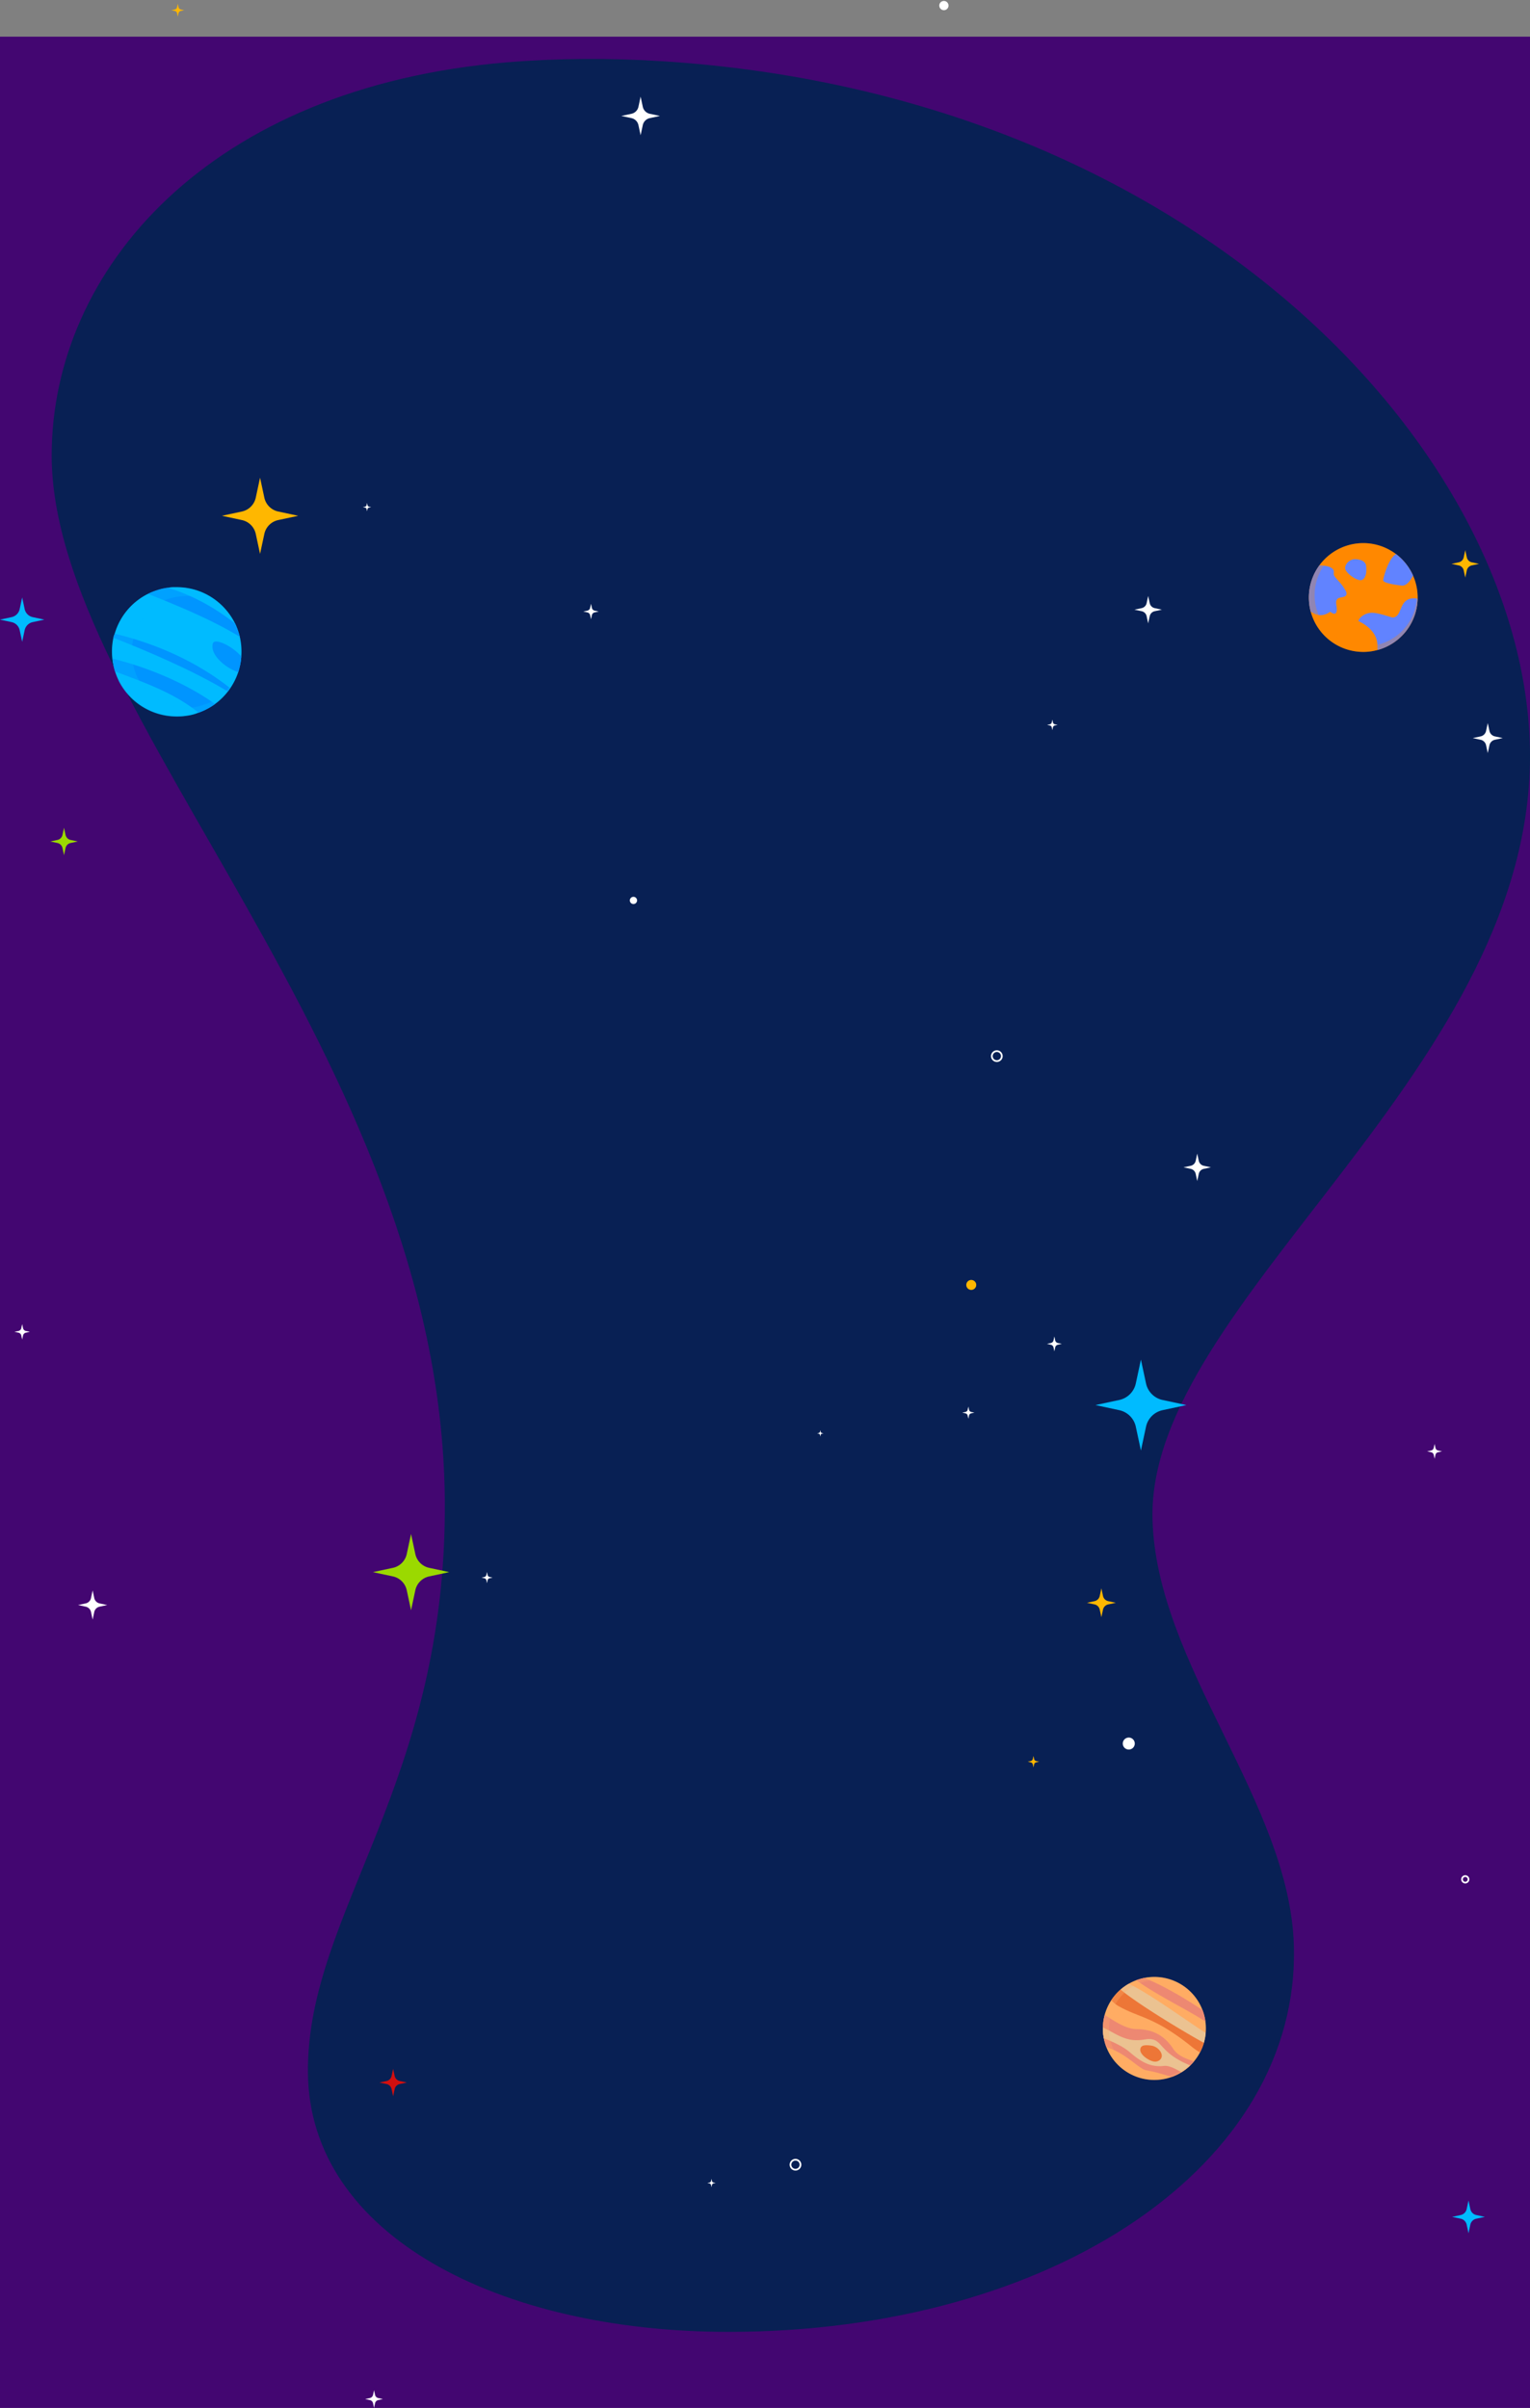<svg xmlns="http://www.w3.org/2000/svg" width="1920" height="3021.982" viewBox="0 0 1920 3021.982">
  <rect x="0" y="0" width="1920" height="3021.982" fill="#808080" stroke="none"/>
  <g id="Group_5148" data-name="Group 5148" transform="translate(0.5 -4693.037)">
    <g id="Group_5145" data-name="Group 5145">
      <path id="Path_12182" data-name="Path 12182" d="M0,0H2975.941V1920H0Z" transform="translate(1919.5 4739.077) rotate(90)" fill="#430671"/>
      <g id="Group_3341" data-name="Group 3341" transform="translate(2113.323 4415.413) rotate(90)">
        <path id="Path_12130" data-name="Path 12130" d="M981.34,1822.206c30.99,373.748,259.987,571.62,493.413,571.62,321.777,0,753.434-488,1309.513-493.339,358.366-3.441,518.517,173.027,719.428,171.787,205.794-1.27,326-241.736,326-527.625,0-408.495-210.283-717.891-485.359-709.635-179.786,5.4-351.713,172.47-534.133,177.374-275.449,7.4-567.664-488.413-976.421-473.378-373.58,13.742-812.289,430.022-853.849,1089.131C975.786,1693.868,976.11,1759.135,981.34,1822.206Z" transform="translate(-625.519 -344.853)" fill="#082054"/>
        <g id="Group_3340" data-name="Group 3340" transform="translate(277.624 227.997)">
          <path id="Path_12131" data-name="Path 12131" d="M4551.651,1250.708l3.77.808a3.415,3.415,0,0,1,2.624,2.624l.808,3.77.808-3.77a3.415,3.415,0,0,1,2.624-2.624l3.77-.808-3.77-.808a3.415,3.415,0,0,1-2.624-2.624l-.808-3.77-.808,3.77a3.415,3.415,0,0,1-2.624,2.624Z" transform="translate(-2347.894 -661.765)" fill="#ffb700"/>
          <path id="Path_12132" data-name="Path 12132" d="M3854.323,1536.261l2.1.449a1.9,1.9,0,0,1,1.459,1.459l.449,2.1.449-2.1a1.9,1.9,0,0,1,1.459-1.459l2.1-.449-2.1-.449a1.9,1.9,0,0,1-1.459-1.459l-.449-2.1-.449,2.1a1.9,1.9,0,0,1-1.459,1.459Z" transform="translate(-2059.465 -679.868)" fill="#fff"/>
          <path id="Path_12133" data-name="Path 12133" d="M5247.061,716.655l10.745,2.3a9.735,9.735,0,0,1,7.479,7.479l2.3,10.745,2.3-10.745a9.734,9.734,0,0,1,7.479-7.479l10.745-2.3-10.745-2.3a9.734,9.734,0,0,1-7.479-7.479l-2.3-10.745-2.3,10.745a9.735,9.735,0,0,1-7.479,7.479Z" transform="translate(-2485.37 -673.649)" fill="#0bf"/>
          <path id="Path_12134" data-name="Path 12134" d="M4156.051,1970.156l3.654.783a3.309,3.309,0,0,1,2.543,2.543l.783,3.654.783-3.654a3.31,3.31,0,0,1,2.543-2.543l3.654-.783-3.654-.783a3.311,3.311,0,0,1-2.543-2.543l-.783-3.654-.783,3.654a3.309,3.309,0,0,1-2.543,2.543Z" transform="translate(-2183.106 -695.436)" fill="#fff"/>
          <path id="Path_12135" data-name="Path 12135" d="M2321.164,1226.526l3.443.738a3.119,3.119,0,0,1,2.4,2.4l.738,3.443.738-3.443a3.12,3.12,0,0,1,2.4-2.4l3.443-.738-3.443-.738a3.119,3.119,0,0,1-2.4-2.4l-.738-3.443-.738,3.443a3.119,3.119,0,0,1-2.4,2.4Z" transform="translate(-1417.997 -661.294)" fill="#fff"/>
          <path id="Path_12136" data-name="Path 12136" d="M1950.971,733.841l9.011,1.931a8.164,8.164,0,0,1,6.272,6.272l1.93,9.011,1.931-9.011a8.164,8.164,0,0,1,6.272-6.272l9.011-1.931-9.011-1.931a8.163,8.163,0,0,1-6.272-6.272l-1.931-9.011-1.931,9.011a8.162,8.162,0,0,1-6.272,6.272Z" transform="translate(-1260.521 -686.771)" fill="#ffb700"/>
          <path id="Path_12137" data-name="Path 12137" d="M3798.932,1335.785l4,.858a3.627,3.627,0,0,1,2.787,2.787l.858,4,.858-4a3.628,3.628,0,0,1,2.787-2.787l4-.858-4-.858a3.628,3.628,0,0,1-2.787-2.787l-.858-4-.858,4a3.627,3.627,0,0,1-2.787,2.787Z" transform="translate(-2033.678 -665.141)" fill="#fff"/>
          <path id="Path_12138" data-name="Path 12138" d="M4175.45,1150.956l9.462,2.027a8.573,8.573,0,0,1,6.586,6.586l2.027,9.462,2.027-9.462a8.572,8.572,0,0,1,6.586-6.586l9.462-2.027-9.462-2.028a8.572,8.572,0,0,1-6.586-6.586l-2.027-9.462-2.028,9.462a8.571,8.571,0,0,1-6.585,6.586Z" transform="translate(-2182.01 -647.238)" fill="#ffb700"/>
          <path id="Path_12139" data-name="Path 12139" d="M2046.653,2508.744l14.561,3.12A13.192,13.192,0,0,1,2071.35,2522l3.12,14.562,3.12-14.562a13.193,13.193,0,0,1,10.136-10.135l14.561-3.12-14.561-3.12a13.192,13.192,0,0,1-10.136-10.136l-3.12-14.561-3.12,14.561a13.192,13.192,0,0,1-10.135,10.136Z" transform="translate(-1296.827 -650.734)" fill="#0bf"/>
          <path id="Path_12140" data-name="Path 12140" d="M3877.111,854.783l4.895,1.049a4.435,4.435,0,0,1,3.407,3.407l1.048,4.895,1.049-4.895a4.434,4.434,0,0,1,3.407-3.407l4.895-1.049-4.895-1.049a4.433,4.433,0,0,1-3.407-3.407l-1.049-4.895-1.048,4.895a4.434,4.434,0,0,1-3.407,3.407Z" transform="translate(-2064.998 -769.231)" fill="#fff"/>
          <path id="Path_12141" data-name="Path 12141" d="M4179.6,2279.929l9.575,2.051a8.676,8.676,0,0,1,6.666,6.665l2.051,9.575,2.052-9.575a8.675,8.675,0,0,1,6.665-6.665l9.575-2.051-9.575-2.052a8.675,8.675,0,0,1-6.665-6.665l-2.052-9.575-2.051,9.575a8.676,8.676,0,0,1-6.665,6.665Z" transform="translate(-2183.549 -510.348)" fill="#fff"/>
          <path id="Path_12142" data-name="Path 12142" d="M3646,1220.9l4.895,1.048a4.436,4.436,0,0,1,3.407,3.407l1.048,4.895,1.049-4.895a4.434,4.434,0,0,1,3.407-3.407l4.895-1.048-4.895-1.049a4.434,4.434,0,0,1-3.407-3.407l-1.049-4.895-1.048,4.895a4.435,4.435,0,0,1-3.407,3.407Z" transform="translate(-1968.742 -658.189)" fill="#fff"/>
          <path id="Path_12143" data-name="Path 12143" d="M784.817,2241.633l4.207.9a3.812,3.812,0,0,1,2.928,2.928l.9,4.207.9-4.207a3.812,3.812,0,0,1,2.928-2.928l4.207-.9-4.207-.9a3.812,3.812,0,0,1-2.928-2.928l-.9-4.207-.9,4.207a3.812,3.812,0,0,1-2.928,2.928Z" transform="translate(-780.052 -578.918)" fill="#ffb700"/>
          <path id="Path_12144" data-name="Path 12144" d="M2049.156,1091.3l9.011,1.93a8.164,8.164,0,0,1,6.272,6.272l1.931,9.011,1.93-9.011a8.164,8.164,0,0,1,6.272-6.272l9.011-1.93-9.011-1.931a8.164,8.164,0,0,1-6.272-6.272l-1.93-9.011-1.931,9.011a8.164,8.164,0,0,1-6.272,6.272Z" transform="translate(-1301.226 -646.316)" fill="#fff"/>
          <path id="Path_12145" data-name="Path 12145" d="M1108.729,1732.787l12.675,2.715a11.484,11.484,0,0,1,8.822,8.822l2.716,12.675,2.716-12.675a11.483,11.483,0,0,1,8.822-8.822l12.674-2.715-12.675-2.715a11.483,11.483,0,0,1-8.822-8.822l-2.716-12.675-2.716,12.675a11.483,11.483,0,0,1-8.822,8.822Z" transform="translate(-987.416 -650.868)" fill="#fff"/>
          <path id="Path_12146" data-name="Path 12146" d="M2546.091,2381.653l9.011,1.931a8.163,8.163,0,0,1,6.272,6.272l1.931,9.011,1.931-9.011a8.164,8.164,0,0,1,6.272-6.272l9.011-1.931-9.011-1.931a8.162,8.162,0,0,1-6.272-6.272l-1.931-9.011-1.931,9.011a8.162,8.162,0,0,1-6.272,6.272Z" transform="translate(-1507.242 -576.16)" fill="#9bd900"/>
          <path id="Path_12147" data-name="Path 12147" d="M3244.652,1027.907l9.011,1.93a8.164,8.164,0,0,1,6.272,6.272l1.93,9.011,1.931-9.011a8.164,8.164,0,0,1,6.272-6.272l9.011-1.93-9.011-1.931a8.164,8.164,0,0,1-6.272-6.272l-1.931-9.011-1.93,9.011a8.164,8.164,0,0,1-6.272,6.272Z" transform="translate(-1796.847 -644.493)" fill="#fff"/>
          <path id="Path_12148" data-name="Path 12148" d="M4930.438,2066.855l9.011,1.93a8.164,8.164,0,0,1,6.272,6.272l1.931,9.011,1.931-9.011a8.164,8.164,0,0,1,6.272-6.272l9.011-1.93-9.011-1.931a8.163,8.163,0,0,1-6.272-6.272l-1.931-9.011-1.931,9.011a8.164,8.164,0,0,1-6.272,6.272Z" transform="translate(-2334.047 -674.368)" fill="#d10f0f"/>
          <path id="Path_12149" data-name="Path 12149" d="M5171.518,1678l2.722.583a2.466,2.466,0,0,1,1.895,1.895l.583,2.722.583-2.722a2.465,2.465,0,0,1,1.895-1.895l2.722-.583-2.722-.583a2.464,2.464,0,0,1-1.895-1.894l-.583-2.722-.583,2.722a2.466,2.466,0,0,1-1.895,1.894Z" transform="translate(-2437.009 -685.038)" fill="#fff"/>
          <path id="Path_12150" data-name="Path 12150" d="M5908.663,2107.773l5.82,1.247a5.273,5.273,0,0,1,4.051,4.051l1.247,5.821,1.247-5.821a5.272,5.272,0,0,1,4.051-4.051l5.82-1.247-5.82-1.247a5.273,5.273,0,0,1-4.051-4.051l-1.247-5.82-1.247,5.82a5.274,5.274,0,0,1-4.051,4.051Z" transform="translate(-2908.919 -691.34)" fill="#fff"/>
          <path id="Path_12151" data-name="Path 12151" d="M2070.032,1827.385l5.079,1.088a4.6,4.6,0,0,1,3.535,3.535l1.088,5.079,1.088-5.079a4.6,4.6,0,0,1,3.535-3.535l5.079-1.088-5.079-1.088a4.6,4.6,0,0,1-3.535-3.535l-1.088-5.079-1.088,5.079a4.6,4.6,0,0,1-3.535,3.536Z" transform="translate(-1312.258 -683.215)" fill="#fff"/>
          <path id="Path_12152" data-name="Path 12152" d="M3619.035,2540.973l5.079,1.088a4.6,4.6,0,0,1,3.535,3.535l1.088,5.079,1.088-5.079a4.6,4.6,0,0,1,3.535-3.535l5.079-1.088-5.079-1.089a4.6,4.6,0,0,1-3.535-3.535l-1.088-5.079-1.088,5.079a4.6,4.6,0,0,1-3.535,3.535Z" transform="translate(-1957.269 -682.963)" fill="#fff"/>
          <path id="Path_12153" data-name="Path 12153" d="M2320.617,652.486l9.86,2.112a8.933,8.933,0,0,1,6.863,6.863l2.112,9.86,2.113-9.86a8.933,8.933,0,0,1,6.863-6.863l9.86-2.112-9.86-2.112a8.933,8.933,0,0,1-6.863-6.863l-2.113-9.86-2.112,9.86a8.933,8.933,0,0,1-6.863,6.863Z" transform="translate(-1413.148 -633.651)" fill="#fff"/>
          <path id="Path_12154" data-name="Path 12154" d="M1855.244,2132.754l2.722.583a2.466,2.466,0,0,1,1.894,1.894l.583,2.722.583-2.722a2.466,2.466,0,0,1,1.894-1.894l2.722-.583-2.722-.583a2.466,2.466,0,0,1-1.894-1.895l-.583-2.722-.583,2.722a2.466,2.466,0,0,1-1.894,1.895Z" transform="translate(-1223.994 -707.525)" fill="#fff"/>
          <g id="Group_3337" data-name="Group 3337" transform="translate(2709.42 880.236)">
            <path id="Path_12155" data-name="Path 12155" d="M5109.125,1570.878a7.334,7.334,0,1,1,7.334-7.334A7.342,7.342,0,0,1,5109.125,1570.878Zm0-12.509a5.175,5.175,0,1,0,5.175,5.175A5.181,5.181,0,0,0,5109.125,1558.369Z" transform="translate(-5101.791 -1556.21)" fill="#fff"/>
          </g>
          <g id="Group_3338" data-name="Group 3338" transform="translate(1318.115 627.56)">
            <path id="Path_12156" data-name="Path 12156" d="M3039.732,1306.053a7.334,7.334,0,1,1,7.334-7.334A7.342,7.342,0,0,1,3039.732,1306.053Zm0-12.509a5.175,5.175,0,1,0,5.175,5.175A5.181,5.181,0,0,0,3039.732,1293.544Z" transform="translate(-3032.398 -1291.385)" fill="#fff"/>
          </g>
          <circle id="Ellipse_1757" data-name="Ellipse 1757" cx="6.255" cy="6.255" r="6.255" transform="matrix(0.383, -0.924, 0.924, 0.383, 1604.426, 670.381)" fill="#ffb700"/>
          <circle id="Ellipse_1758" data-name="Ellipse 1758" cx="7.548" cy="7.548" r="7.548" transform="translate(2179.112 463.714) rotate(-13.282)" fill="#fff"/>
          <circle id="Ellipse_1759" data-name="Ellipse 1759" cx="5.811" cy="5.811" r="5.811" transform="translate(0 697.007) rotate(-13.283)" fill="#fff"/>
          <g id="Group_3339" data-name="Group 3339" transform="translate(2353.472 41.927)">
            <path id="Path_12157" data-name="Path 12157" d="M4817.021,760.46a5.142,5.142,0,1,1,5.143-5.142A5.148,5.148,0,0,1,4817.021,760.46Zm0-8.126a2.984,2.984,0,1,0,2.983,2.984A2.987,2.987,0,0,0,4817.021,752.334Z" transform="translate(-4811.879 -750.175)" fill="#fff"/>
          </g>
          <circle id="Ellipse_1760" data-name="Ellipse 1760" cx="4.548" cy="4.548" r="4.548" transform="matrix(0.973, -0.23, 0.23, 0.973, 1124.59, 1087.529)" fill="#fff"/>
        </g>
      </g>
      <g id="Group_5144" data-name="Group 5144">
        <path id="Path_12178" data-name="Path 12178" d="M1950.971,764.467l25.044,5.366a22.688,22.688,0,0,1,17.432,17.431l5.365,25.044,5.366-25.044a22.69,22.69,0,0,1,17.431-17.431l25.044-5.366-25.044-5.366a22.687,22.687,0,0,1-17.431-17.431l-5.366-25.043-5.366,25.043a22.685,22.685,0,0,1-17.431,17.431Z" transform="translate(-1672.971 4575.899)" fill="#ffb700"/>
        <path id="Path_12180" data-name="Path 12180" d="M2546.091,2412.279l25.044,5.366a22.686,22.686,0,0,1,17.431,17.431l5.366,25.044,5.366-25.044a22.688,22.688,0,0,1,17.431-17.431l25.044-5.366-25.044-5.366a22.687,22.687,0,0,1-17.431-17.431l-5.366-25.043-5.366,25.043a22.684,22.684,0,0,1-17.431,17.431Z" transform="translate(-2078.62 4253.807)" fill="#9bd900"/>
        <path id="Path_12181" data-name="Path 12181" d="M5247.061,753.175l29.863,6.4a27.053,27.053,0,0,1,20.785,20.786l6.4,29.862,6.4-29.862a27.053,27.053,0,0,1,20.785-20.786l29.863-6.4-29.863-6.4a27.053,27.053,0,0,1-20.785-20.785l-6.4-29.863-6.4,29.862a27.053,27.053,0,0,1-20.785,20.786Z" transform="translate(-3872.873 5703.257)" fill="#0bf"/>
      </g>
    </g>
    <g id="Group_5131" data-name="Group 5131" transform="translate(-2034.55 3614.573)">
      <path id="Path_12158" data-name="Path 12158" d="M2174.55,1896.462a84.6,84.6,0,0,0,3.915,24.709,81.2,81.2,0,0,0,77.4,56.406c9.6,0,18.824-1.139,27.381-4.832a74.84,74.84,0,0,0,20.646-10.878,81.062,81.062,0,0,0,16.078-15.589c1.059-1.342,2.056-2.7,3.029-4.114a80.619,80.619,0,0,0,13.875-39.9c.136-1.921.209-3.851.209-5.808a81.46,81.46,0,0,0-2.13-18.8,88.456,88.456,0,0,0-5.885-16.669c-.025-.049-.049-.11-.074-.16-13.542-27-40.985-45.429-73.056-45.429-3.718,0-7.4-.221-10.982.825-.172.049-.357.1-.529.16a83.4,83.4,0,0,0-24.512,7.436c-.062.025-.123.062-.185.086-.012,0-.025-.135-.037-.135a81.134,81.134,0,0,0-41.674,50.021c-.049.148-.086.308-.135.456-.111.246-.234.517-.369.8a9.709,9.709,0,0,0-1.182,3.9A82.081,82.081,0,0,0,2174.55,1896.462Z" fill="#0bf"/>
      <path id="Path_12159" data-name="Path 12159" d="M2175.986,2042.767a80.032,80.032,0,0,0,3.373,16.079c36.971,13.961,74.053,26.851,104.759,51.757a80.783,80.783,0,0,0,20.646-10.969C2262.154,2069.4,2210.594,2051,2175.986,2042.767Z" transform="translate(-0.869 -137.675)" fill="#0095ff"/>
      <path id="Path_12160" data-name="Path 12160" d="M2179.637,1968.543c36.688,14.33,98.762,40.209,143.416,67.368,1.059-1.342,2.056-2.72,3.029-4.136-41.871-33.241-93.013-55.98-144.98-68.39l-.148-.037c-.124.431-.246.862-.357,1.292C2180.24,1965.933,2179.92,1967.226,2179.637,1968.543Z" transform="translate(-3.08 -89.588)" fill="#0095ff"/>
      <path id="Path_12161" data-name="Path 12161" d="M2494.221,1994.9c0,12.41,17.8,27.282,32.318,31.776a80.605,80.605,0,0,0,3.89-19.735,68.252,68.252,0,0,0-19.243-14.8c-3.546-1.834-8.606-3.89-12.238-3.89C2494.725,1988.25,2494.221,1990.749,2494.221,1994.9Z" transform="translate(-193.552 -104.666)" fill="#0095ff"/>
      <path id="Path_12162" data-name="Path 12162" d="M2288.981,1824.788c31.234,12.484,78.745,31.469,115.186,53.875a.266.266,0,0,1,.074.049,88.494,88.494,0,0,0-5.885-16.669,2.309,2.309,0,0,0-.2-.16c-25.054-19.711-53.912-35.7-84.444-44.765A79.811,79.811,0,0,0,2288.981,1824.788Z" transform="translate(-69.285 -1.05)" fill="#0095ff"/>
      <g id="Group_3342" data-name="Group 3342" transform="translate(2174.861 1815.411)" opacity="0.3" style="mix-blend-mode: multiply;isolation: isolate">
        <path id="Path_12163" data-name="Path 12163" d="M2335.47,1914.363a7.409,7.409,0,0,1-.3,2.111,9.665,9.665,0,0,1-.361,1.007l-.216.489a.531.531,0,0,0-.051.26c-.017.075.084.205-.011.233l-.031.531c-.008.036,0,.106-.032.112a.8.8,0,0,1-.033-.128c-.021-.163-.072.043-.09.1l-.325,1.012-.65,2.025c-.412,1.357-.975,2.662-1.455,4s-1.1,2.611-1.649,3.919-1.231,2.554-1.839,3.834-1.355,2.49-2.025,3.739-1.478,2.42-2.208,3.634-1.6,2.342-2.388,3.518-1.716,2.257-2.567,3.391-1.833,2.163-2.741,3.251-1.947,2.06-2.914,3.1-2.06,1.948-3.084,2.929-2.169,1.825-3.249,2.744c-1.1.9-2.275,1.691-3.408,2.542-1.158.817-2.377,1.545-3.562,2.323-1.217.727-2.473,1.387-3.707,2.084,0,0-3.84,1.828-3.89,1.846-.118.261-.4.336-.642.458l-.736.35-1.476.689q-1.479.68-2.976,1.323c-2,.852-4.023,1.639-6.087,2.313q-1.55.5-3.124.918t-3.179.706q-1.6.285-3.224.452l-1.624.118-1.628.04a3.111,3.111,0,0,1-.08.4c-.036.116-.085.293-.234.287-.136-.028-.21-.165-.337-.215a3.943,3.943,0,0,0-.39.1c-.518.146-1.043.263-1.571.372a29.794,29.794,0,0,1-3.2.453,61.831,61.831,0,0,1-6.451.194c-2.149-.107-4.307-.088-6.448-.3l-3.21-.346-1.6-.174-1.59-.28c-2.115-.4-4.25-.7-6.322-1.3l-3.128-.8c-1.036-.29-2.046-.665-3.071-.993-1.017-.351-2.052-.653-3.054-1.043l-2.985-1.229c-2.018-.758-3.906-1.8-5.844-2.739-.979-.451-1.9-1.012-2.827-1.556l-2.787-1.629c-1.8-1.18-3.586-2.383-5.333-3.637l-2.54-1.993a31.421,31.421,0,0,1-2.481-2.063c-1.592-1.449-3.24-2.839-4.694-4.429l-2.248-2.318-2.093-2.458c-1.438-1.605-2.689-3.358-3.963-5.093l-.958-1.3-.869-1.36-1.735-2.723c-1.126-1.833-2.088-3.763-3.139-5.641.036-.086.159-.086.225-.148,0-.083-.065-.169-.094-.253l-.23-.509-.449-1.022q-.441-1.026-.85-2.065-.818-2.078-1.518-4.2c-.936-2.827-1.728-5.7-2.427-8.648a80.274,80.274,0,0,1-2.033-14.7c-.057-1.237-.092-2.475-.094-3.714s.08-2.475.117-3.713a65.564,65.564,0,0,1,.586-7.4,80.888,80.888,0,0,1,9.144-28.1c1.186-2.174,2.467-4.3,3.849-6.354.685-1.032,1.446-2.013,2.162-3.023s1.455-2.008,2.244-2.964a83.269,83.269,0,0,1,10.327-10.674,94.8,94.8,0,0,1,12.383-8.672,60.146,60.146,0,0,1,13.808-6.3v0a41.927,41.927,0,0,1,8.865-2.995,65.56,65.56,0,0,1,9.38-1.329,94.3,94.3,0,0,1,9.64-.226l4.82.2c1.616.1,3.2.372,4.81.549l2.4.3,2.375.5c1.579.359,3.186.6,4.741,1.055l4.662,1.374c1.553.459,3.036,1.128,4.558,1.682l2.266.877,2.193,1.049,2.193,1.049a20.931,20.931,0,0,1,2.156,1.117l4.207,2.436c1.376.853,2.682,1.819,4.026,2.723.658.472,1.357.889,1.98,1.407l1.89,1.528c1.244,1.038,2.568,1.984,3.707,3.14l3.534,3.338,3.268,3.6c1.134,1.162,2.053,2.5,3.067,3.768l1.491,1.92c.5.634.908,1.341,1.367,2.008.878,1.361,1.818,2.686,2.645,4.077l2.354,4.253a20.721,20.721,0,0,1,1.078,2.177l1.008,2.212,1.008,2.212.836,2.282c.538,1.528,1.141,3.035,1.626,4.58s.9,3.113,1.282,4.688a80.567,80.567,0,0,1,1.688,9.569,77.387,77.387,0,0,1,.48,9.7A82,82,0,0,1,2335.47,1914.363Zm1.547-27.192a77.9,77.9,0,0,0-1.891-9.511c-.437-1.556-.917-3.1-1.452-4.618-.533-1.481-1.186-3-1.8-4.493l-.955-2.237-1.111-2.131A45.46,45.46,0,0,0,2327.5,1860l-2.624-4.009c-.913-1.3-1.934-2.536-2.888-3.8-.5-.618-.938-1.275-1.479-1.858l-1.594-1.762a45.607,45.607,0,0,0-3.341-3.352l-3.5-3.144-3.719-2.849a35.941,35.941,0,0,0-3.889-2.564l-1.969-1.215c-.647-.412-1.367-.722-2.043-1.086-1.379-.687-2.709-1.432-4.1-2.061-1.41-.6-2.823-1.162-4.231-1.71a18.589,18.589,0,0,0-2.148-.73l-2.163-.656-2.142-.653-2.194-.479c-1.463-.294-2.88-.688-4.359-.848l-4.381-.5c-1.445-.167-2.928-.118-4.364-.191l-2.154-.069-2.163.117c-1.437.1-2.848.1-4.261.273l-4.2.588a79.014,79.014,0,0,0-8.558,1.709,46.928,46.928,0,0,0-7.443,2.544,30.251,30.251,0,0,0-5.875,3.42l-.562.419-5.986.933,5.184-.836c-1.491.929-3,1.883-4.494,2.985s-2.98,2.306-4.455,3.6c-1.463,1.323-2.97,2.639-4.446,4.081l-.555.542-.191.186c.057-.042-.154.116.125-.089l-.084.081-.338.323c-.21.206-.484.454-.642.624l-.375.438c-.548.622-1.218,1.364-1.8,2.067-1.176,1.445-2.359,2.875-3.459,4.378s-2.139,3.053-3.111,4.638l-.358.6-.178.3-.056.093c-.314.416.416-.546.305-.387l-.117.2-.941,1.614-.979,1.586-.49.793-.107.174c.254-.359-.589.84.564-.8l-.115.2-.23.4-.23.4-.115.2-.058.123-.231.488-.569,1.173c-.38.807-.745,1.619-1.087,2.439-.7,1.632-1.255,3.321-1.859,4.968-.565,1.64-1.081,3.4-1.478,4.982l-.241.865-.114.5-.281,1.231c-.189.845-.347,1.7-.5,2.549-.305,1.7-.567,3.413-.733,5.135l-.211,2.588-.036.649a.726.726,0,0,0,.025.2c.09-1.7.1-.454.1-.8l-.055.116-.065.464-.049,1.857-.045,1.857-.01.929.019.464.063.058c-.013.934.143-1.239.143-.976l-.126.116-.125.233.053,2.73c.056,1.768.216,3.5.405,5.21s.435,3.385.762,5.028c0,0,.656,5.613.667,5.664l-.658-5.624c.244,1.174.465,2.324.723,3.434s.522,2.189.808,3.229.554,2.058.86,3.034l.467,1.44.244.7.125.346.054.152,1.925,6.442.248,2.866a23.628,23.628,0,0,1-4.365,14.3c-.509.708-.763,1.021-1.188,1.532-.389.461-.8.91-1.22,1.34s-.863.844-1.313,1.238l-.723.606c-.4.325-.821.639-1.246.937l-.644.438-.344.223-.654.4-.611.359-.361.218-.625.367-.588.378-.091.244a1.175,1.175,0,0,1,.006-.208c.188-.1.55-.429,1.824-1.139.512-.291,1.015-.6,1.5-.932l.622-.433.759-.571q.747-.587,1.444-1.231a23.627,23.627,0,0,0,3.046-3.423,23.042,23.042,0,0,0,1.346-2.07,23.475,23.475,0,0,0,3.137-10.718c.05-2.193.008-.606.008-1.085l-2.489-10.579c.651,1.392,1.187,2.87,1.871,4.269l1.057,2.09.523,1.057.607,1c.8,1.349,1.587,2.725,2.472,4.042l1.289,2.025,1.435,1.925c.911,1.343,2.011,2.51,3.052,3.764.509.642,1.051,1.25,1.616,1.838l1.671,1.82c1.168,1.154,2.382,2.283,3.612,3.418l1.936,1.585a22.379,22.379,0,0,0,1.963,1.6c1.367.977,2.7,2.1,4.169,2.95l2.18,1.4c.739.447,1.51.824,2.264,1.271.762.418,1.517.89,2.3,1.283l2.39,1.124a52.857,52.857,0,0,0,4.948,2.049l1.269.487,1.3.387,2.618.794c1.76.516,3.568.822,5.389,1.263,2,.372,3.822.666,5.329.869.759.1,1.459.183,2.083.226l.894.063.107.035s.053.064.081.064c-2.513,0,3.437-.583,2.834-.489l.025-.057a11.039,11.039,0,0,1,3.431.508,11.16,11.16,0,0,1,2.379,1.088q.318.2.622.415c.209.149.429.32.445.337,0,0,.367.31.363.318l-.327-.254-.3-.217-.435-.29-.544-.32c-.295-.163-.6-.313-.911-.447a10.413,10.413,0,0,0-1.038-.382,10.3,10.3,0,0,0-1.715-.381,10.531,10.531,0,0,0-1.838-.084,10.439,10.439,0,0,0-6.953,3.02c-.214.211-.421.433-.618.666a10.174,10.174,0,0,0-1.012,1.432,9.454,9.454,0,0,0-.705,1.48c-.092.245-.172.489-.241.742l-.069.266-.038.156-.057.3a1.916,1.916,0,0,0-.024.232s10.419-9.265,10.426-9.265c-.113,0,.262.2-.252.208,0,0,.013.2.089.215l.1.013.2.027.409.054.817.107.919.18c.8.085,1.622.143,2.472.166s1.73-.01,2.628-.063,1.819-.156,2.754-.279a47.783,47.783,0,0,0,5.774-1.144q1.474-.385,2.976-.823l1.509-.452.76-.235.47-.145c-.139.072.319-.164-.3.158-.03.017.076-.042-.066.037a6.578,6.578,0,0,0-1.24.907l-.279.277-.168.184-.251.3-.173.236-.1.144-.129.209c-.1.185-.081.154.069-.09l.167-.253.121-.172.193-.254.282-.334.18-.191.246-.24a6.58,6.58,0,0,1,.712-.574,6.669,6.669,0,0,1,1.361-.735l.064-.026s2.371-.441,2.42-.452l-2.608.539,3.7-1.1c1.211-.451,2.442-.893,3.644-1.415,1.176-.568,2.393-1.09,3.566-1.706,1.149-.651,2.352-1.246,3.488-1.955,1.119-.729,2.3-1.4,3.4-2.189,1.068-.82,2.2-1.587,3.225-2.475s2.121-1.721,3.1-2.677,2.039-1.847,2.967-2.863l1.431-1.5a16.185,16.185,0,0,0,1.375-1.554c.854-1.085,1.795-2.118,2.587-3.257s1.69-2.217,2.429-3.4,1.582-2.309,2.265-3.53,1.482-2.389,2.069-3.662c.605-1.264,1.3-2.5,1.836-3.794s1.185-2.561,1.635-3.9l.722-1.989.362-1,.051-.14c.039-.074-.08.145.118-.207.549-.338.844.27.709.1a.563.563,0,0,1,.059.175s.011.063.013.077c-.018-.027.036.042-.064-.125.248,0-.548-.312-.691.032a.138.138,0,0,0-.035.092l.049-.5.039-.2s.364.225.372.225h-.066c-.007,0,.069-.241-.115-.161-.233.193-.163.182-.172.217-.008-.046-.008-.166-.01-.24a1.031,1.031,0,0,1,.12-.464l.281-.483a10.433,10.433,0,0,0,.49-.963,6.6,6.6,0,0,0,.559-2.055l-.2-.024c.687-2.855,1.081-5.735,1.495-8.646a70.724,70.724,0,0,0,.64-8.794A75.686,75.686,0,0,0,2337.017,1887.171Z" transform="translate(-2175.338 -1815.454)" fill="#0bf"/>
      </g>
    </g>
    <g id="Group_5132" data-name="Group 5132" transform="translate(-880.624 3851.393)">
      <path id="Path_12172" data-name="Path 12172" d="M2522.624,1591.519a68.193,68.193,0,0,0,68.261,68.294,66.5,66.5,0,0,0,18.16-2.475,68.227,68.227,0,0,0,50.067-64.281c.033-.5.033-1.037.033-1.538a68.26,68.26,0,0,0-136.521,0Z" fill="#f80"/>
      <path id="Path_12173" data-name="Path 12173" d="M2608.644,1651.753c0,1.17-.1,2.775-.1,2.943a6.54,6.54,0,0,0,.5,2.642,68.227,68.227,0,0,0,50.067-64.281,19.9,19.9,0,0,0-4.515-.5c-20.1,0-14.047,24.014-26.99,24.014-1.5,0-17.358-5.886-25.786-5.886-9.833,0-16.889,7.156-16.889,10.5C2584.932,1621.284,2608.644,1630.816,2608.644,1651.753Z" fill="#6183ff"/>
      <path id="Path_12174" data-name="Path 12174" d="M2522.624,1591.519a68.43,68.43,0,0,0,2.308,17.692c4.281,2.776,8.6,4.515,12.308,4.515a20.434,20.434,0,0,0,11.739-4.08.379.379,0,0,1,.267-.1c.97,0,3.111,2.341,5.151,2.341,2.709,0,3.311-2.775,3.311-5.484,0-2.91-.87-5.853-.87-8.562,0-10,13.044-3.546,13.044-11.4,0-2.207-1.806-4.448-2.81-6.221-3.244-5.819-8.261-9.866-12.207-15.384a5.542,5.542,0,0,1-.97-3.445c0-.769.067-1.572.067-2.307,0-6.255-11.07-7.759-18.093-7.96A67.817,67.817,0,0,0,2522.624,1591.519Z" fill="#6183ff"/>
      <path id="Path_12175" data-name="Path 12175" d="M2615.9,1569.98c0,3.88,20.234,6.288,23.579,6.622h.4c5.619,0,10.033-6.086,13.545-12.507A68.48,68.48,0,0,0,2631.955,1537C2622.256,1542.857,2615.9,1567.037,2615.9,1569.98Z" fill="#6183ff"/>
      <path id="Path_12176" data-name="Path 12176" d="M2593.774,1549.445c.9,1.806.959,5.1.959,8.442s-1.444,11.385-6.843,11.925a4.66,4.66,0,0,1-.466.022c-6.158,0-19.238-9.666-19.238-15.118,0-6.185,6.423-11.33,12.387-11.33a26.014,26.014,0,0,1,5.055.628C2589.206,1544.73,2592.142,1546.182,2593.774,1549.445Z" fill="#6183ff"/>
      <g id="Group_3346" data-name="Group 3346" opacity="0.3" style="mix-blend-mode: multiply;isolation: isolate">
        <path id="Path_12177" data-name="Path 12177" d="M2640.016,1544.167c.571.577,1.4,1.453,2.425,2.642a67.713,67.713,0,0,1,15.269,30.805,69.615,69.615,0,0,1,.125,27.254,67.577,67.577,0,0,1-13.527,29.169,68.245,68.245,0,0,1-101.685,5.772,73.091,73.091,0,0,1-11.89-16.091,67.448,67.448,0,0,1-6.751-18.666,69.224,69.224,0,0,1,3.241-38.09l1.817-4.326,2.135-4.132a60.863,60.863,0,0,1,4.92-7.722,68.314,68.314,0,0,1,5.816-6.82c1.019-1.071,2.15-2.013,3.209-3.016l1.606-1.476c.544-.478,1.137-.9,1.7-1.344a68.126,68.126,0,0,1,29.154-13.54,69.457,69.457,0,0,1,27.251.135,68.694,68.694,0,0,1,19.715,7.431,66.174,66.174,0,0,1,11.1,7.843c2.363,2.07,3.522,3.285,3.522,3.285Zm-4.391-4.153a63.713,63.713,0,0,0-30.929-14.641c-2-.328-4.076-.538-6.2-.781l-3.256-.131a27.506,27.506,0,0,0-3.339-.023l-3.418.136c-1.151.046-2.309.246-3.478.4a66.293,66.293,0,0,0-7.079,1.373c-1.194.265-2.361.7-3.557,1.049a31.218,31.218,0,0,0-3.561,1.23l-3.552,1.423-3.478,1.737a61.882,61.882,0,0,0-13.046,9.238c-.5.46-1.035.888-1.519,1.375l-1.421,1.5c-.942,1.024-1.919,1.946-2.842,3.055a63.891,63.891,0,0,0-4.973,6.719q-1.139,1.773-2.154,3.63-.51.925-.981,1.874l-.466.952-.115.238c.018-.028-.122.232.025-.033l-.058.133L2536,1561q-.932,2.124-1.871,4.268l-1.329,3.891a62.929,62.929,0,0,0-2.867,17,64.541,64.541,0,0,0,1.657,17.366q.594,2.109,1.191,4.226.756,2.058,1.511,4.123c.513,1.369,1.169,2.683,1.736,4.03.15.334.285.674.446,1l.528.964,1.047,1.931a38.781,38.781,0,0,0,2.3,3.741c.4.611.759,1.254,1.191,1.846l1.331,1.753,1.321,1.76c.455.575.975,1.1,1.457,1.654l1.466,1.646.366.412.182.207.281.294.875.9a64.742,64.742,0,0,0,6.437,5.6,67.84,67.84,0,0,0,7.356,4.805,58.247,58.247,0,0,0,8.008,3.754l1.976.745,2.076.706c1.4.436,2.8.848,4.227,1.185a65.886,65.886,0,0,0,34.385-1.215,64.459,64.459,0,0,0,37.332-30.93,65.247,65.247,0,0,0,5.414-14.15,64.28,64.28,0,0,0,1-26.764,62.033,62.033,0,0,0-2.866-10.97,67.889,67.889,0,0,0-4-8.807,63.873,63.873,0,0,0-7.748-11.142c-1.021-1.194-1.841-2.075-2.408-2.656l-.847-.892S2638,1542.068,2635.625,1540.014Z" fill="#f80"/>
      </g>
    </g>
    <g id="Group_5143" data-name="Group 5143" transform="translate(-3706.241 6091.51)">
      <path id="Path_12164" data-name="Path 12164" d="M5089.754,1147.257a65.043,65.043,0,0,0,1.175,12.332,64.623,64.623,0,0,0,108.413,34.1,63.417,63.417,0,0,0,4.642-5.006,64.806,64.806,0,0,0,7.63-11.375q1.217-2.31,2.246-4.729a61.765,61.765,0,0,0,2.6-7.28q.438-1.5.807-3.025a64.384,64.384,0,0,0,1.508-9.353q.245-2.8.246-5.667a65.3,65.3,0,0,0-.574-8.647,64.686,64.686,0,0,0-76.788-54.726,64.344,64.344,0,0,0-25.68,11.394q-2.064,1.523-4,3.211a64.4,64.4,0,0,0-22.208,47.523Q5089.754,1146.636,5089.754,1147.257Z" transform="translate(-0.001)" fill="#ffac63"/>
      <path id="Path_12165" data-name="Path 12165" d="M5089.754,1247.373a65.044,65.044,0,0,0,1.175,12.332,64.394,64.394,0,0,0,3.28,11.293c24.8,7.3,40.466,27.224,49.874,28.887a198.854,198.854,0,0,1,31.661,8.5,63.8,63.8,0,0,0,12.674-6.059,64.817,64.817,0,0,0,10.924-8.519,63.417,63.417,0,0,0,4.642-5.006c-9.831-3.622-20.118-6.829-25.9-15.73-11.334-17.411-26.536-24.737-46.434-24.873-12.769-.091-27.834-10.141-39.606-17.926a64.56,64.56,0,0,0-2.273,15.858Q5089.754,1246.75,5089.754,1247.373Z" transform="translate(-0.001 -100.115)" fill="#ed8872"/>
      <path id="Path_12166" data-name="Path 12166" d="M5089.754,1280.776a65.044,65.044,0,0,0,1.175,12.332c10.637,4.25,23.074,9.4,32.654,17.562,11.385,9.694,22.341,17.457,37.26,17.457,3.84,0,5.18-.424,7.17-.424,5.571,0,12.669,3.672,20.4,8.027a64.817,64.817,0,0,0,10.924-8.519c-40.372-16.646-33.675-33.141-52.243-33.141-3.239,0-7.794,1.449-15.225,1.449-16.951,0-29.014-10.214-42.107-15.985Q5089.754,1280.154,5089.754,1280.776Z" transform="translate(-0.001 -133.518)" fill="#ebc291"/>
      <path id="Path_12167" data-name="Path 12167" d="M5249.293,1349.333c7.632,1.031,13.248,7.8,13.248,12.693,0,4.426-4.128,7.44-8.435,7.44-6.238,0-18.57-8.036-18.57-14.643,0-4.666,3.189-5.974,7.941-5.974A44.376,44.376,0,0,1,5249.293,1349.333Z" transform="translate(-98.854 -180.522)" fill="#ed7637"/>
      <path id="Path_12168" data-name="Path 12168" d="M5219.92,1089.389c26.682,19.334,64.866,37.342,86.787,51.87a64.3,64.3,0,0,0-3.621-14.3c-17.1-11.475-46.435-29.866-73.167-40.421A63.423,63.423,0,0,0,5219.92,1089.389Z" transform="translate(-88.265 -2.648)" fill="#ed8872"/>
      <path id="Path_12169" data-name="Path 12169" d="M5122.359,1138.591a48.543,48.543,0,0,0,7.9,6.564c28.335,16.432,44.972,12.728,94.805,53.068a82.619,82.619,0,0,0,8.66,5.735q1.217-2.31,2.246-4.729a61.855,61.855,0,0,0,2.6-7.28q.437-1.5.806-3.025c-51.368-34.267-84.082-57.1-101.288-67q-2.064,1.523-4,3.211a65.032,65.032,0,0,0-11.726,13.453Z" transform="translate(-22.11 -26.648)" fill="#ed7637"/>
      <path id="Path_12170" data-name="Path 12170" d="M5158.785,1116.521c21.808,18.191,77.171,51.765,104.481,66.812q.437-1.5.806-3.025a64.38,64.38,0,0,0,1.508-9.352c-28.992-18.81-71.1-49.733-96.546-61.737a63.5,63.5,0,0,0-6.25,4.091Q5160.721,1114.833,5158.785,1116.521Z" transform="translate(-46.81 -18.03)" fill="#ebc291"/>
      <g id="Group_3344" data-name="Group 3344" transform="translate(5089.753 1082.631)" opacity="0.3" style="mix-blend-mode: multiply;isolation: isolate">
        <path id="Path_12171" data-name="Path 12171" d="M5218.972,1149.6c-.031.768-.079,1.908-.209,3.389a64.52,64.52,0,0,1-18.823,40.118,65.1,65.1,0,0,1-10.626,8.541,64.308,64.308,0,0,1-28.771,9.956,62.271,62.271,0,0,1-8.279.243l-1.05-.04c-.351-.01-.7-.026-1.052-.058l-2.111-.164-2.115-.247c-.707-.082-1.41-.212-2.118-.316a63.954,63.954,0,0,1-16.693-5.15,64.686,64.686,0,0,1-34.256-78.468,64.078,64.078,0,0,1,8.324-16.851,64.48,64.48,0,0,1,53.412-27.915,64.836,64.836,0,0,1,16.174,2.1,63.586,63.586,0,0,1,7.429,2.438c.592.245,1.192.466,1.771.729l1.734.775c1.133.553,2.263,1.087,3.344,1.692,1.1.572,2.144,1.215,3.189,1.831,1.022.656,2.044,1.291,3.011,1.985.989.662,1.915,1.392,2.849,2.088.9.736,1.813,1.442,2.66,2.2.871.735,1.681,1.516,2.494,2.276.4.382.784.783,1.173,1.171s.773.775,1.135,1.18l1.1,1.188,1.039,1.21.513.6c.168.2.327.409.49.612l.965,1.215c1.233,1.642,2.4,3.266,3.413,4.911a64.841,64.841,0,0,1,4.992,9.6,64.275,64.275,0,0,1,4.854,21.435c.075,1.486.087,2.626.086,3.395s-.01,1.165-.01,1.165S5218.994,1148.832,5218.972,1149.6Zm.038-1.459c0-.2.008-.486,0-.87,0-.768-.017-1.909-.1-3.394s-.222-3.315-.538-5.448c-.154-1.067-.348-2.208-.593-3.419-.12-.605-.258-1.227-.4-1.866s-.322-1.291-.506-1.959c-.368-1.336-.8-2.731-1.3-4.175-.253-.72-.526-1.46-.813-2.2l-.941-2.271c-.35-.755-.693-1.529-1.067-2.309l-.6-1.165c-.2-.391-.4-.79-.629-1.177-.45-.778-.875-1.586-1.377-2.369l-.737-1.2c-.253-.4-.524-.79-.789-1.19-1.057-1.6-2.245-3.184-3.524-4.762l-1-1.164c-.169-.194-.334-.393-.507-.586l-.53-.573-1.071-1.153-1.125-1.13a57,57,0,0,0-4.9-4.357c-.865-.708-1.792-1.358-2.709-2.035-.947-.637-1.884-1.307-2.881-1.907-.976-.632-2-1.2-3.026-1.793-1.05-.548-2.1-1.114-3.2-1.61-1.08-.529-2.206-.984-3.329-1.459l-1.716-.656c-.573-.223-1.165-.4-1.749-.608-.293-.1-.585-.2-.881-.3l-.9-.26c-.6-.169-1.194-.362-1.807-.5l-1.831-.454-1.859-.389a64.818,64.818,0,0,0-7.63-1l-1.947-.1c-.651-.023-1.306-.021-1.96-.033s-1.312.014-1.969.027l-.987.025-1,.053a61.267,61.267,0,0,0-7.9.994q-1.972.385-3.927.9t-3.878,1.171l-.959.333-.954.352-.949.37-.237.093-.228.093-.513.207c-.33.137-.6.257-.915.392s-.625.269-.934.411c-.623.277-1.238.572-1.852.871q-1.837.905-3.616,1.943c-.591.349-1.18.7-1.759,1.07-.292.181-.579.371-.867.558l-.84.559c-.675.447-1.137.776-1.72,1.195q-.839.606-1.657,1.242-1.638,1.271-3.185,2.661-.774.693-1.523,1.416c-.5.477-1,.965-1.486,1.457-.969.986-1.913,2.014-2.809,3.069-.446.524-.9,1.073-1.308,1.6-.523.653-.856,1.1-1.292,1.688-.82,1.129-1.634,2.262-2.388,3.437s-1.474,2.371-2.145,3.6l-.495.923-.485.945c-.3.6-.612,1.248-.9,1.877s-.578,1.264-.845,1.9l-.227.532-.188.459-.385.972q-.75,1.95-1.348,3.948l-.147.5c.006-.018-.064.216,0-.008l-.038.143-.077.286-.306,1.146-.307,1.146-.077.286c.108-.4.011-.027.026-.078l-.034.145-.067.288-.053.239-.222,1.007q-.11.513-.209,1.028-.2,1.031-.36,2.07c-.214,1.386-.378,2.779-.507,4.183s-.194,2.8-.216,4.2-.006,2.81.067,4.212q.053,1.051.146,2.1l.1,1.047.052.5.067.59.128,1c.05.347.1.694.153,1.039.1.692.231,1.381.361,2.069.276,1.372.564,2.742.923,4.095.18.676.366,1.351.57,2.02.1.336.208.668.311,1l.165.5.082.249c-.081-.218.006.019,0,.007l.05.139.4,1.112.2.556c.066.184.136.382.2.519l.74,1.825a58.681,58.681,0,0,0,3.757,7.479,61.415,61.415,0,0,0,31.058,26.111,60.84,60.84,0,0,0,7.719,2.343c.653.139,1.3.3,1.958.423l1.965.358,1.971.281c.328.052.656.088.985.118l.986.1.966.1,1.017.071c.628.045,1.3.072,1.951.1q1.961.061,3.905,0a59.531,59.531,0,0,0,21.877-4.814c1.107-.472,2.185-.973,3.251-1.5s2.086-1.088,3.092-1.667,1.98-1.182,2.944-1.811,1.883-1.263,2.783-1.923c.455-.333.886-.658,1.336-1.006s.859-.681,1.282-1.031q1.263-1.046,2.442-2.133a59.771,59.771,0,0,0,8.1-9.072l.827-1.168c.262-.39.529-.771.782-1.16.51-.776,1-1.548,1.458-2.319.925-1.539,1.755-3.062,2.47-4.567a63.926,63.926,0,0,0,3.369-8.517,58.213,58.213,0,0,0,1.77-7.183c.394-2.119.6-3.943.739-5.424s.186-2.621.219-3.388.037-1.164.037-1.164S5219.007,1148.336,5219.01,1148.141Z" transform="translate(-5089.753 -1082.637)" fill="#ffac63"/>
      </g>
    </g>
  </g>
</svg>

